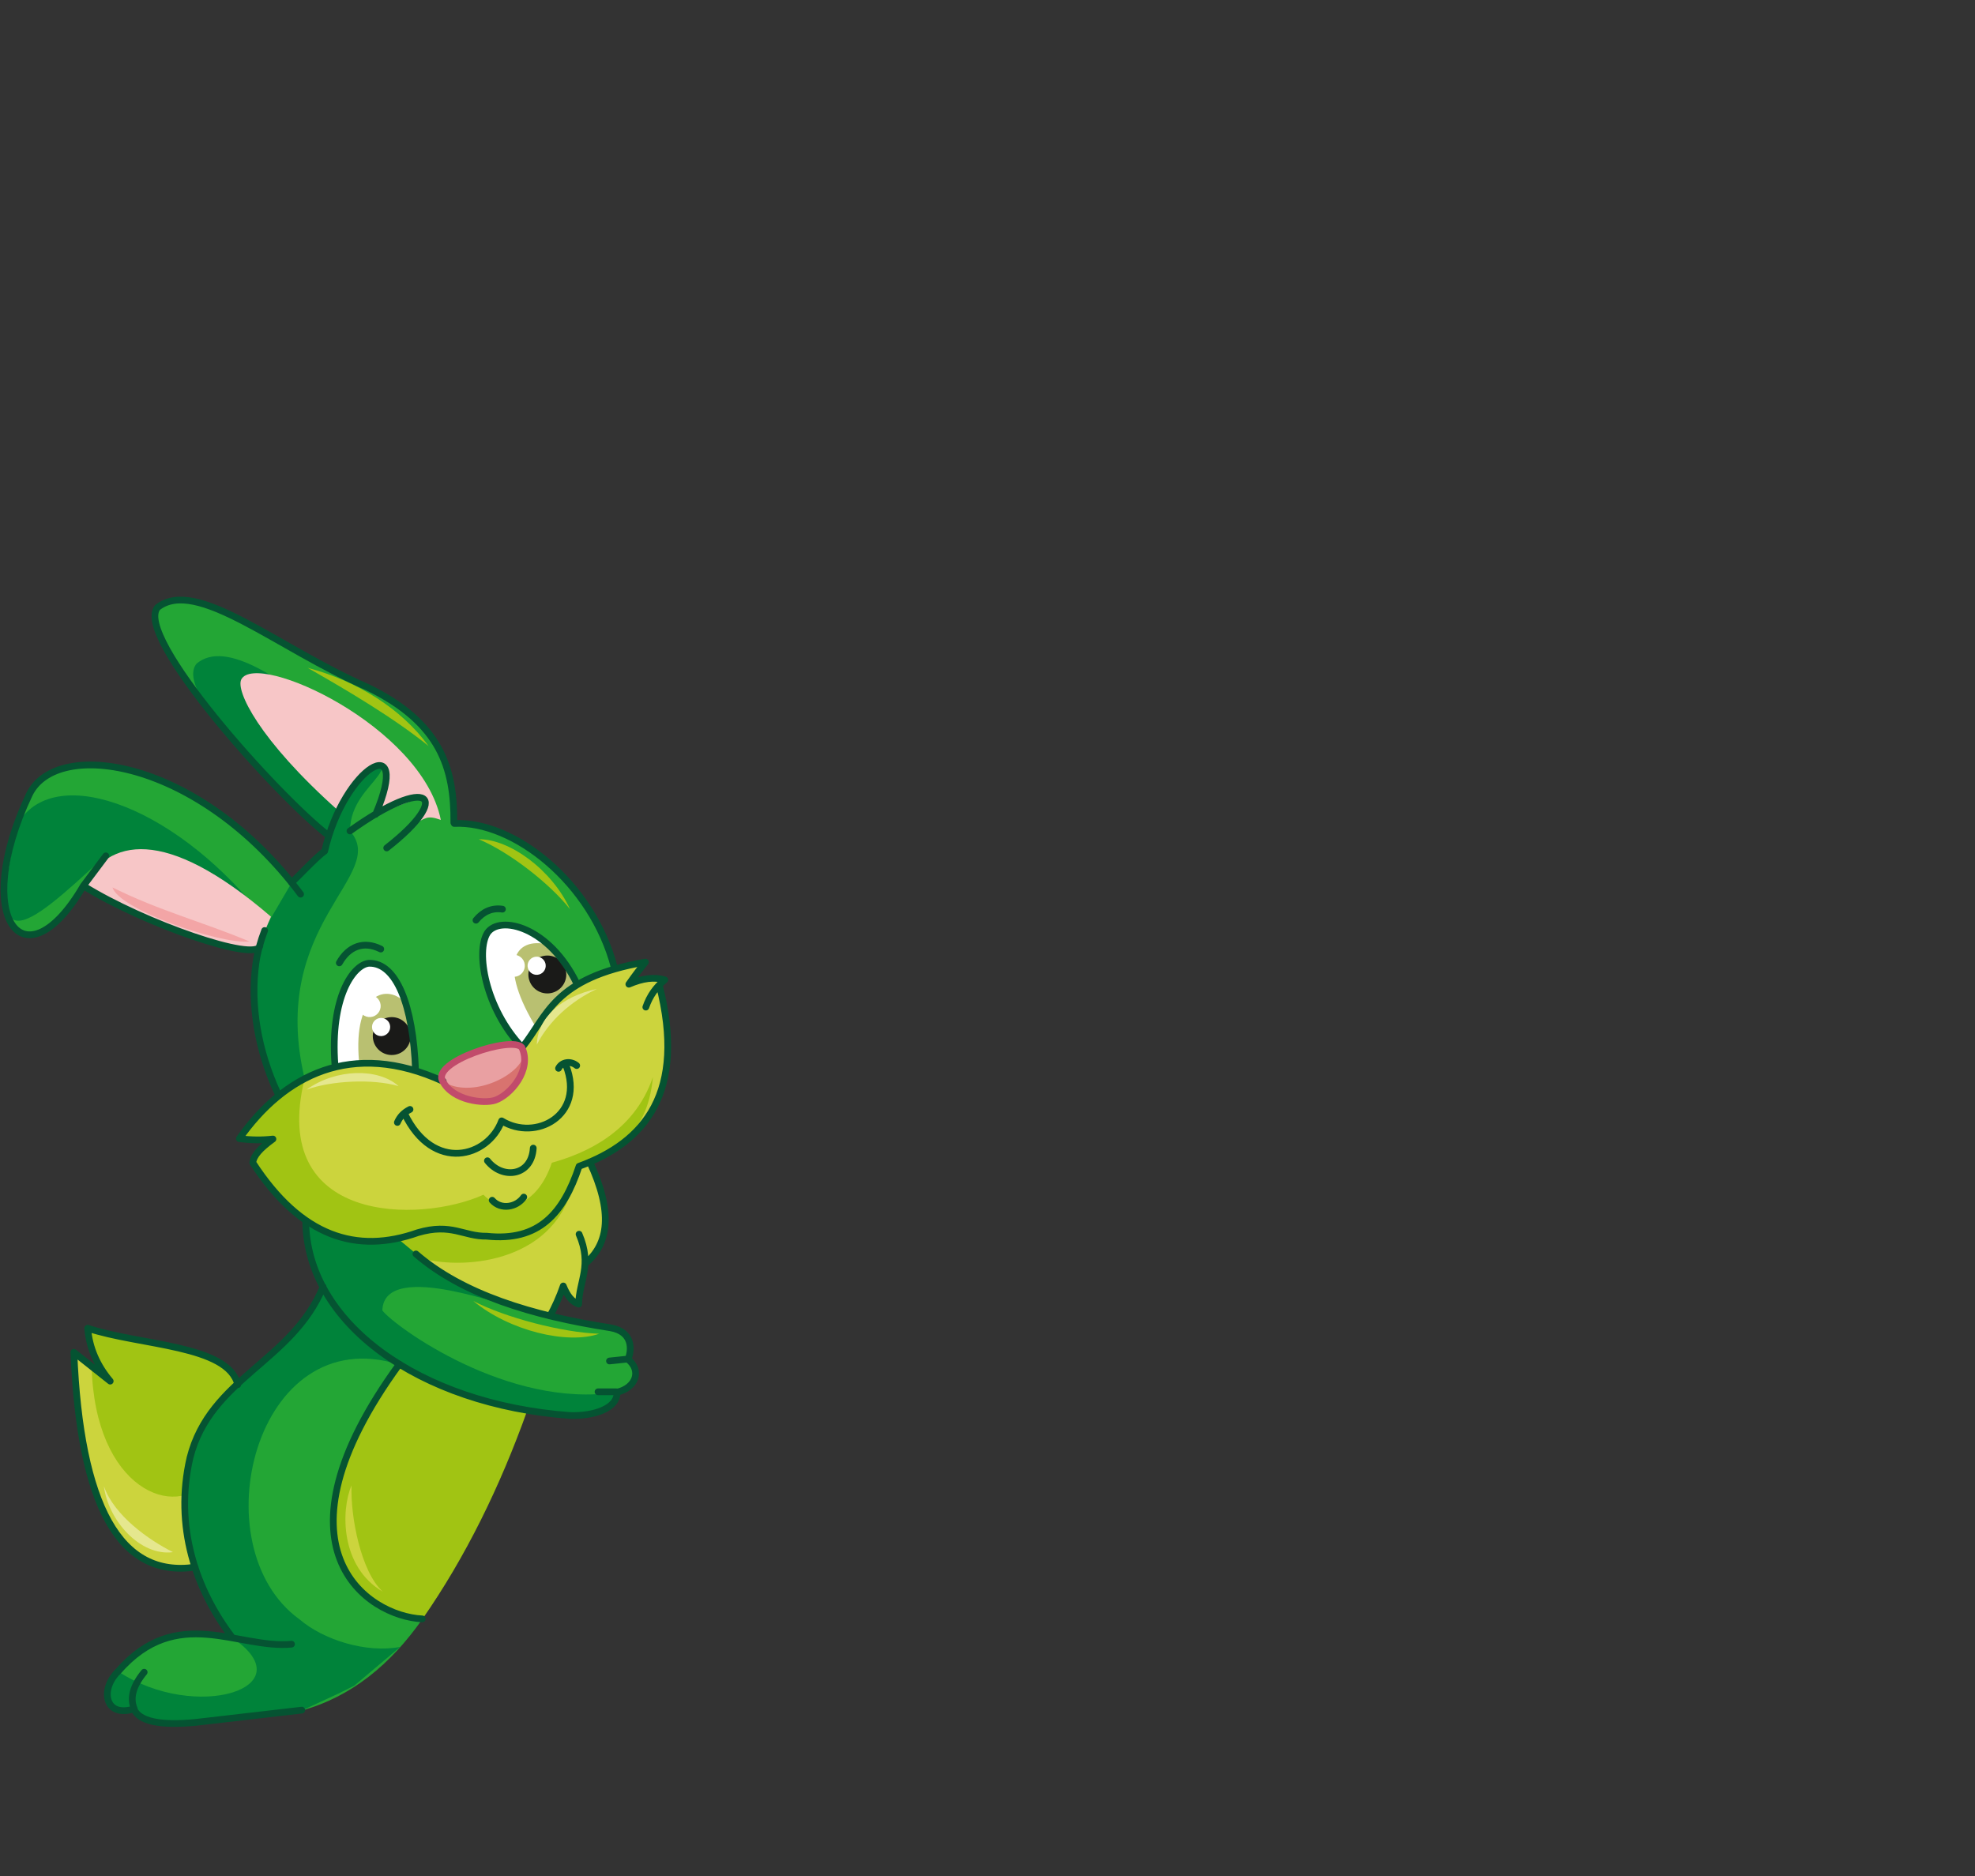 <?xml version="1.0" encoding="utf-8"?>
<!-- Generator: Adobe Illustrator 21.1.0, SVG Export Plug-In . SVG Version: 6.00 Build 0)  -->
<svg version="1.1" id="Layer_1" xmlns="http://www.w3.org/2000/svg" xmlns:xlink="http://www.w3.org/1999/xlink" x="0px" y="0px"
	 viewBox="0 0 500 475" style="enable-background:new 0 0 500 475;" xml:space="preserve">
<rect x="0" y="0" width="500" height="475" fill="#333333" stroke="none"/>
<style type="text/css">
	.st0{fill-rule:evenodd;clip-rule:evenodd;fill:#A1C413;}
	.st1{fill-rule:evenodd;clip-rule:evenodd;fill:#CCD43D;}
	.st2{fill-rule:evenodd;clip-rule:evenodd;fill:#23A635;}
	.st3{fill-rule:evenodd;clip-rule:evenodd;fill:#00833A;}
	.st4{fill-rule:evenodd;clip-rule:evenodd;fill:#FFFFFF;}
	.st5{fill-rule:evenodd;clip-rule:evenodd;fill:#B9C071;}
	.st6{fill-rule:evenodd;clip-rule:evenodd;fill:#F7C6C7;}
	.st7{fill-rule:evenodd;clip-rule:evenodd;fill:#E9A0A2;}
	.st8{fill-rule:evenodd;clip-rule:evenodd;fill:#D8736F;}
	.st9{fill-rule:evenodd;clip-rule:evenodd;fill:#1A1A18;}
	.st10{fill-rule:evenodd;clip-rule:evenodd;fill:#F3A5A6;}
	.st11{fill:none;stroke:#055332;stroke-width:1.702;stroke-linecap:round;stroke-linejoin:round;stroke-miterlimit:22.926;}
	.st12{fill-rule:evenodd;clip-rule:evenodd;fill:#E5E78E;}
	.st13{fill:none;stroke:#C14B6B;stroke-width:1.702;stroke-linecap:round;stroke-linejoin:round;stroke-miterlimit:22.926;}
</style>
<path class="st0" d="M106.9,410c11-15.8,19.7-33.6,26.6-52.9l-32.4-11.6C67.3,391.8,92.9,409.3,106.9,410z"/>
<path class="st1" d="M60.1,350.5l-10.7,46.2c-19,2.8-29.1-15.4-30.7-54.4l9.2,7.3c-3.3-3.9-5.3-8.4-5.7-13.4
	C35.2,340.5,57.7,340.3,60.1,350.5z"/>
<path class="st0" d="M60.1,350.5l-7.4,24c-8.1,10.6-28.7,2.7-29.5-28.5l4.6,3.6c-3.3-3.9-5.3-8.4-5.7-13.4
	C35.2,340.5,57.7,340.3,60.1,350.5z"/>
<path class="st2" d="M115,208.4c18.7,0.6,33.4,14.5,40.7,36.9l-30.2,33.2l-55.1-1.8c-4.8-11.8-7.5-24-4.6-37.2l-44.7-15.2
	C6.4,248-7.5,236.1,7.3,201.2c9.6-15.9,44.6-6.6,66.4,22.3l8.4-8l1.1-4c-13.1-10.1-49.4-50.6-43.3-57.8c9.8-7.7,30.2,10.2,53.1,20.2
	C111.7,183,115.1,194.6,115,208.4z"/>
<path class="st3" d="M88.6,210.4c10,11.2-20.8,23.3-11.5,62.6l48.3,5.4l-55.1-1.8c-4.8-11.8-7.5-24-4.6-37.2l-39-22.8
	c-21.1,19.8-30.6,27-22.1-8.2c9.6-15.9,41.4-3.6,63.2,25.4l6.1-10.4l8.2-7.8l1.1-4c-11.8-10.2-39.6-36.5-33.4-43.6
	c7.4-6.1,21.5,3.5,39,18C107.4,195,88.7,196.7,88.6,210.4z"/>
<path class="st2" d="M58.8,414.7c-12-2.8-21.8-0.3-28.9,8.5c-5,6.4-3.6,9.5,4,9.5c5.5,8.2,28.3,0.3,42.5,0.4
	c12.6-3.5,22.5-11.7,30.5-23.1c-27.8-4.8-28.7-32.3-5.8-64.5c26.5,15.3,53.1,16.8,55,7c4.9-1.5,5.8-4.3,2.8-8.3
	c3.6-11.6-13.1-7.3-19.6-11l-32.2-30.3l-29.7,6.1c0.4,6.4,1.8,12,4.4,16.8c-7.8,19-28.6,23.1-33.7,43.3
	C44.1,386.3,49.6,402.5,58.8,414.7z"/>
<path class="st3" d="M58.8,414.7c18.7,12.6-9.1,21.5-28.9,8.5c-5,6.4-3.6,9.5,4,9.5c5.5,8.2,28.3,0.3,42.5,0.4l9.3-4.3l4-2l11.6-9.8
	c-8.5,1.6-19.3-1.7-25.5-7c-25.4-18.4-11.2-76,25.2-64.5c26.5,15.3,53.1,16.8,55,7c-27.3,4.3-56.2-16.7-59.2-20.7
	c0.4-13.7,35.5,1.1,29-2.6l-18.7-26.3l-29.7,6.1c0.4,6.4,1.8,12,4.4,16.8c-7.8,19-28.6,23.1-33.7,43.3
	C44.1,386.3,49.6,402.5,58.8,414.7z"/>
<path class="st1" d="M105.3,317.5l43.9-23.3c5.3,11.9,4.9,20.5-1.2,25.8l-1.5,10.2l-2.4-1.9l-1.4-2.8l-3.4,7.6
	C126.3,329.6,114.7,324.6,105.3,317.5z"/>
<path class="st0" d="M100.7,313.6l44.6-15c-3.8,20.5-26.9,23.2-38.6,20L100.7,313.6z"/>
<path class="st1" d="M112.1,273.8c-1.7-3.9,13.8-10.8,20-8.6c3.5-5,2.2-16,31.2-21.6l-4.2,5.6l4.5-1.4l4.7,0.3l-1.4,1.3
	c6.9,27.2-3.6,39.8-20.3,45.9c-4,12-10.2,19.1-23.4,17.7c-5.8,0.1-8.9-3.4-17.4-0.9c-15.5,5.5-29.6,1.1-41.8-17.7
	c0.2-1.8,1.8-3.6,5.1-6c-2.6,0.3-5.5,0.3-8.5-0.1C71.7,272.4,88.9,263.1,112.1,273.8z"/>
<path class="st4" d="M105.3,271c-6.6-2.3-13.3-3.2-20.5-1.3c-1.3-17.3,4.7-25.5,8.6-25.8C100.3,243.7,104.6,254.6,105.3,271z"/>
<path class="st0" d="M64.9,282.6l-4.4,5.6l8.5,0.1l-3.1,2.5l-2,3.4c16.7,25.4,32.4,20.8,46.3,16.9l7.1,0.9c6.5,1.9,17.2,1.5,21-3
	l5-6.3l3.2-7.5c7.5-3.5,17.3-6.4,18.8-22.5c-4.8,14.1-17.3,19.4-25.6,21.7c-3.6,10.8-12,13.7-17.3,8.1c-16.2,7.3-54.3,7.4-45.3-29.3
	C72.5,275.8,70.2,277,64.9,282.6z"/>
<path class="st5" d="M90.9,268.8l6.4,0.3l8,1.9l-1.4-12.6l-1.1-4.3C98.1,248.8,89.3,251.3,90.9,268.8z"/>
<path class="st6" d="M65.3,241.4l1.8-5.8l1.5-3.5c-27.1-23.3-41.2-19.6-47.6-7.7C21,224.3,38.8,236.4,65.3,241.4z"/>
<path class="st6" d="M85.7,205.3c12.8-20.4,13.2-9.4,9.3,0.9l12-4.5l0.6,2.3l-3.1,4.8c3.3-1.6,3.5-2.5,7.1-1.2
	c-4.8-23.8-46.6-42.8-50.5-35.6C59.6,174.8,65.4,187.2,85.7,205.3z"/>
<path class="st7" d="M112.1,273.8c-3.1-4.9,17.5-11.6,20-8.6c2.7,5.6-2.9,12.1-6.8,13.4C122.5,279.5,114.7,278.7,112.1,273.8z"/>
<path class="st8" d="M112.1,273.8c7.2,4.6,19.8-1.5,20.6-7C131.2,280.6,121.1,282.3,112.1,273.8z"/>
<path class="st4" d="M146,249.1c-4.6,1.6-9.3,10.7-13.9,16.1c-9.4-9.9-11.8-24.3-8.8-29C126.4,231.4,139.1,234.4,146,249.1z"/>
<path class="st5" d="M136,260.6c3.1-4.4,6.4-8.6,10.1-11.5l-4-6.5l-3.1-3.4C129.8,236.9,126.1,244.7,136,260.6z"/>
<ellipse transform="matrix(0.995 -9.721470e-02 9.721470e-02 0.995 -25.037 10.887)" class="st9" cx="99.2" cy="262.4" rx="4.8" ry="4.8"/>
<ellipse transform="matrix(0.995 -9.714253e-02 9.714253e-02 0.995 -23.316 14.634)" class="st9" cx="138.6" cy="246.8" rx="4.8" ry="4.8"/>
<ellipse transform="matrix(0.995 -9.752283e-02 9.752283e-02 0.995 -24.903 10.651)" class="st4" cx="96.5" cy="260.1" rx="2.3" ry="2.3"/>
<ellipse transform="matrix(0.995 -9.687148e-02 9.687148e-02 0.995 -24.24 10.266)" class="st4" cx="93.6" cy="254.8" rx="2.8" ry="2.8"/>
<ellipse transform="matrix(0.995 -9.695739e-02 9.695739e-02 0.995 -23.099 13.769)" class="st4" cx="130.1" cy="244.6" rx="2.8" ry="2.8"/>
<ellipse transform="matrix(0.995 -9.666592e-02 9.666592e-02 0.995 -23.004 14.286)" class="st4" cx="135.9" cy="244.6" rx="2.3" ry="2.3"/>
<path class="st10" d="M63.2,238.4c-11.9-5-22.9-7.8-34.7-13.7C29.9,230.1,55.3,239.1,63.2,238.4z"/>
<path class="st11" d="M81.8,325.8c-7.8,19-28.6,23.1-33.7,43.3c-4,17.3,1.4,33.3,10.7,45.5 M149.3,294.2c5.9,12.7,4.9,20.7-1.2,25.8
	 M146.6,312.5c3.4,7.9,0,11.8-0.1,17.7c-1.7-0.6-2.9-2.1-3.9-4.6c-0.9,2.6-2.2,5.6-3.4,7.6 M105.3,317.5
	c11.8,10.2,29.3,15.6,49.3,18.7c5.6,1,5.4,5.5,4.4,8c3.5,2.8,2,7.2-2.8,8.3c0.2,4.1-5.9,6.1-11.9,5.9c-38.2-2.8-66.8-23.5-66.9-49.4
	 M123.4,293.9c3.9,4.9,11.2,3.8,11.6-3.2 M102.4,281.9c7.3,15.2,21.2,11.1,24.6,1.9c8.6,5.3,21.2-1.4,16.3-14 M124.6,303.9
	c2.2,2.5,6.2,1.8,8-0.8 M132.2,265.2c6.3-7.8,7.8-17.6,31.2-21.6c-1.2,1.5-2.6,3.3-4.2,5.6c3.5-1.5,6.4-1.9,9.1-1.1
	c-2.2,1.8-3.8,4-4.8,6.9 M155.5,244.9c-5.6-21.4-25.4-37.1-40.5-36.4 M73.8,223.5c1.6-1.5,6.5-6.7,8.4-8
	c4.9-21.5,22.2-31.2,12.9-9.3 M70.3,276.8c-5-10.8-7-22.4-5.5-33c0.4-2.8,1.2-5.6,2.2-8.2 M88.6,210.4c20.2-14.5,26.1-8.8,9.3,4.3
	 M83.2,211.6c-13.1-10.1-49.4-50.6-43.3-57.8C49.7,146.1,70.1,164,93,174c18.6,9,22,20.6,21.9,34.3 M132.2,265.2
	c-9.4-9.9-11.8-24.3-8.8-29c3.1-4.6,15.7-1.6,22.7,13 M76.1,226.4c-25.6-34.2-61.8-39.7-68.7-25.2c-14.8,31.3-1.3,48.8,13.7,23.1
	l5.7-7.6l-5.7,7.6c15.4,9.6,43.8,19.4,44.7,15.2 M85.9,243.8c2.3-4.1,6.1-5.7,10.5-3.5 M120.5,233c1.8-2.2,4.1-3.2,6.7-2.8
	 M84.8,269.7c-1.3-17.3,4.7-25.5,8.6-25.8c6.9-0.2,11.2,10.6,11.8,27.1 M166.9,249.4c6.9,27.2-3.6,39.8-20.3,45.9
	c-4,12-10.2,19.1-23.4,17.7c-5.8,0.1-8.9-3.4-17.4-0.9c-15.5,5.5-29.6,1.1-41.8-17.7c0.2-1.8,1.8-3.6,5.1-6
	c-2.6,0.3-5.5,0.3-8.5-0.1c11.2-15.9,28.3-25.2,51.6-14.5 M156.1,352.4h-4.7 M159,344.1l-4.7,0.5 M49.4,396.8
	c-19,2.8-29.1-15.4-30.7-54.4l9.2,7.3c-3.3-3.9-5.3-8.4-5.7-13.4c13.1,4.4,35.6,4.2,38,14.3 M34,432.7c-1.2-2.8-0.3-5.9,2.5-9.3
	 M100.6,284.2c0.6-1.4,1.6-2.5,3.2-3.3 M146,269.8c-1.6-1.3-3.8-0.9-4.6,0.7 M73.8,416.3c-13.5,1.3-29-10.2-43.9,6.9
	c-4.7,4.6-3.3,11.8,4,9.5c1.3,3.1,6.5,4.3,15.7,3.4l26.8-3.1"/>
<path class="st11" d="M101.1,345.4c-33.8,46.4-8.2,63.8,5.8,64.5"/>
<path class="st1" d="M96.9,403c-5.5-5-8.2-18.9-7.9-26.9C86.3,382.3,86.1,396.7,96.9,403z"/>
<path class="st0" d="M144.3,230.2c-5-6.4-15.4-14.5-23.1-17.7C129,212.4,139.8,220.3,144.3,230.2z M108.5,188.9
	c-8.6-7-20.6-14.1-30.6-19.8C90.4,172.4,101.7,179.5,108.5,188.9z M119.8,329.4c8.1,4.2,22.5,8,31.9,8.3
	C143.7,340.5,129,337,119.8,329.4z"/>
<path class="st12" d="M77.6,275.9c6.3-2.3,16.8-2.8,23.3-0.9C95.8,270.4,85.1,270.5,77.6,275.9z M43.8,393c-6-3-14.9-9.2-17.5-16.7
	C27.4,385,35.5,394.1,43.8,393z M151.1,250.4c-6.6,3.1-12.1,8.1-15.2,14.1C136.1,257.7,142.1,252.3,151.1,250.4z"/>
<path class="st13" d="M112.1,273.8c-3.1-4.9,17.5-11.6,20-8.6c2.7,5.6-2.9,12.1-6.8,13.4C122.5,279.5,114.7,278.7,112.1,273.8"/>
</svg>
